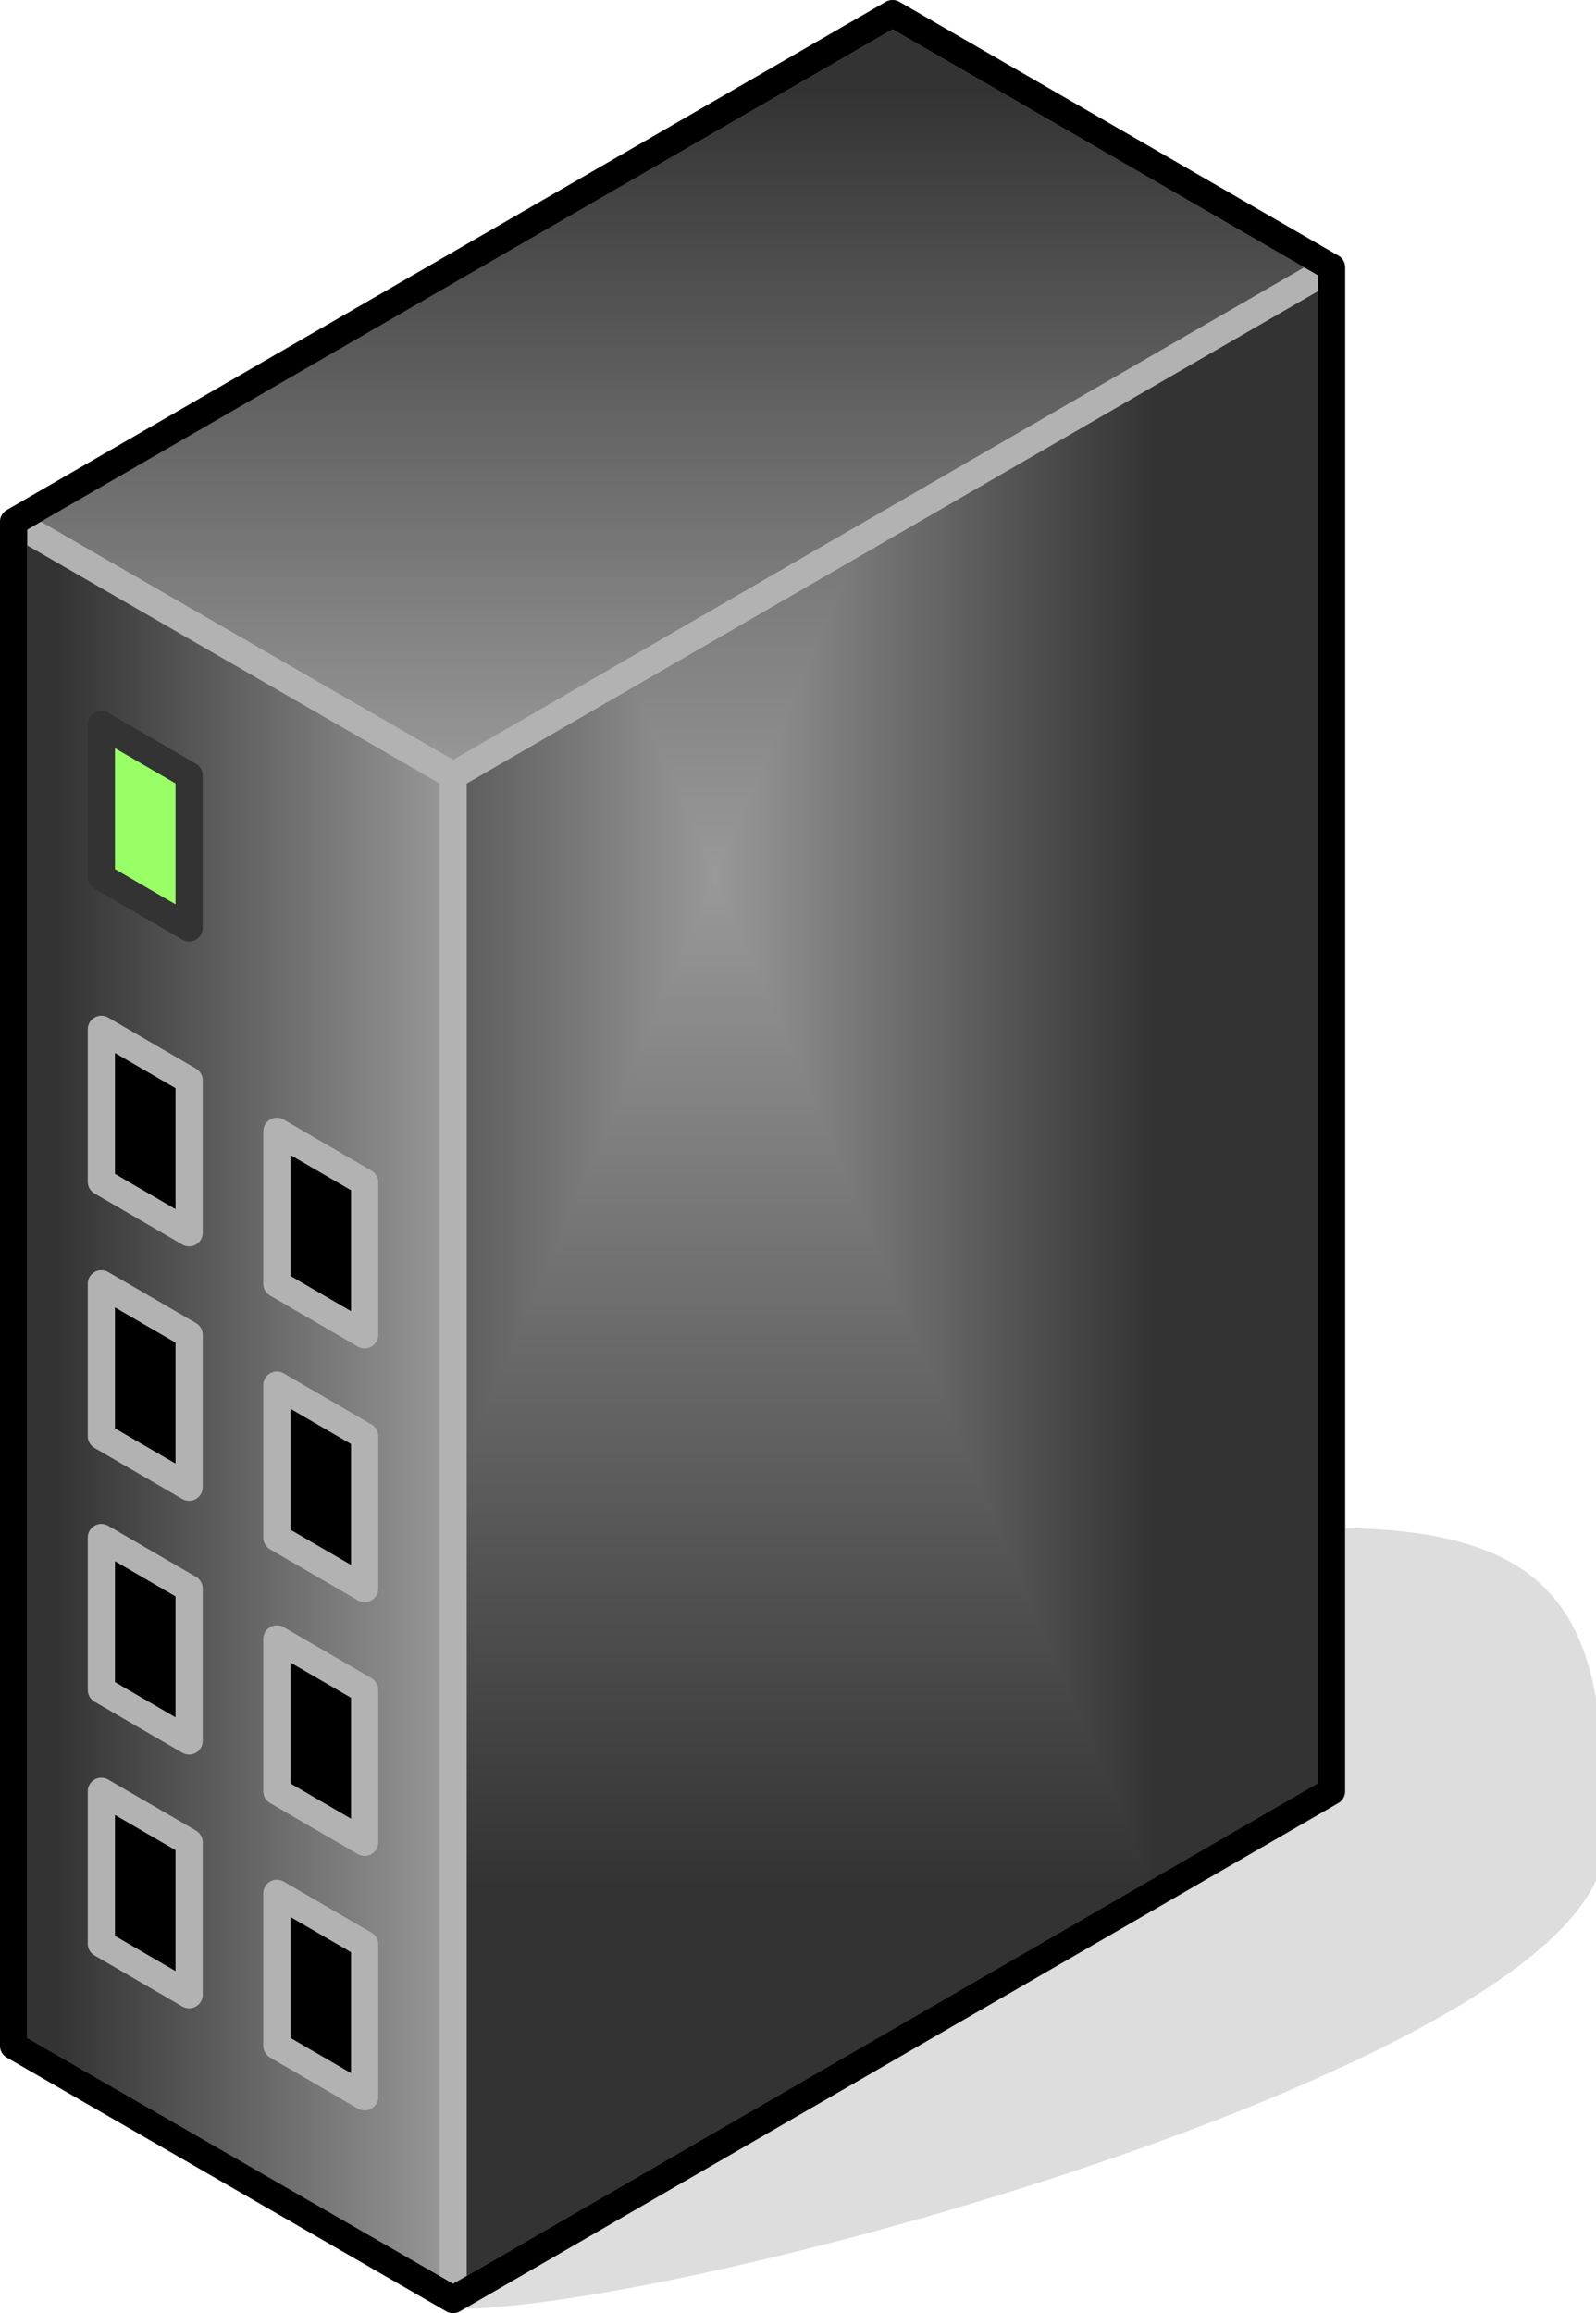 <?xml version="1.0" encoding="UTF-8"?>
<!DOCTYPE svg PUBLIC "-//W3C//DTD SVG 1.1//EN" "http://www.w3.org/Graphics/SVG/1.1/DTD/svg11.dtd">
<svg version="1.2" width="23.46mm" height="34mm" viewBox="15946 4322 2346 3400" preserveAspectRatio="xMidYMid" fill-rule="evenodd" stroke-width="28.222" stroke-linejoin="round" xmlns="http://www.w3.org/2000/svg" xmlns:ooo="http://xml.openoffice.org/svg/export" xmlns:xlink="http://www.w3.org/1999/xlink" xmlns:presentation="http://sun.com/xmlns/staroffice/presentation" xmlns:smil="http://www.w3.org/2001/SMIL20/" xmlns:anim="urn:oasis:names:tc:opendocument:xmlns:animation:1.0" xml:space="preserve">
 <defs class="ClipPathGroup">
  <clipPath id="presentation_clip_path" clipPathUnits="userSpaceOnUse">
   <rect x="15946" y="4322" width="2346" height="3400"/>
  </clipPath>
 </defs>
 <defs class="TextShapeIndex">
  <g ooo:slide="id1" ooo:id-list="id3 id4 id5 id6 id7 id8 id9 id10 id11 id12 id13 id14 id15 id16"/>
 </defs>
 <defs class="EmbeddedBulletChars">
  <g id="bullet-char-template(57356)" transform="scale(0,-0)">
   <path d="M 580,1141 L 1163,571 580,0 -4,571 580,1141 Z"/>
  </g>
  <g id="bullet-char-template(57354)" transform="scale(0,-0)">
   <path d="M 8,1128 L 1137,1128 1137,0 8,0 8,1128 Z"/>
  </g>
  <g id="bullet-char-template(10146)" transform="scale(0,-0)">
   <path d="M 174,0 L 602,739 174,1481 1456,739 174,0 Z M 1358,739 L 309,1346 659,739 1358,739 Z"/>
  </g>
  <g id="bullet-char-template(10132)" transform="scale(0,-0)">
   <path d="M 2015,739 L 1276,0 717,0 1260,543 174,543 174,936 1260,936 717,1481 1274,1481 2015,739 Z"/>
  </g>
  <g id="bullet-char-template(10007)" transform="scale(0,-0)">
   <path d="M 0,-2 C -7,14 -16,27 -25,37 L 356,567 C 262,823 215,952 215,954 215,979 228,992 255,992 264,992 276,990 289,987 310,991 331,999 354,1012 L 381,999 492,748 772,1049 836,1024 860,1049 C 881,1039 901,1025 922,1006 886,937 835,863 770,784 769,783 710,716 594,584 L 774,223 C 774,196 753,168 711,139 L 727,119 C 717,90 699,76 672,76 641,76 570,178 457,381 L 164,-76 C 142,-110 111,-127 72,-127 30,-127 9,-110 8,-76 1,-67 -2,-52 -2,-32 -2,-23 -1,-13 0,-2 Z"/>
  </g>
  <g id="bullet-char-template(10004)" transform="scale(0,-0)">
   <path d="M 285,-33 C 182,-33 111,30 74,156 52,228 41,333 41,471 41,549 55,616 82,672 116,743 169,778 240,778 293,778 328,747 346,684 L 369,508 C 377,444 397,411 428,410 L 1163,1116 C 1174,1127 1196,1133 1229,1133 1271,1133 1292,1118 1292,1087 L 1292,965 C 1292,929 1282,901 1262,881 L 442,47 C 390,-6 338,-33 285,-33 Z"/>
  </g>
  <g id="bullet-char-template(9679)" transform="scale(0,-0)">
   <path d="M 813,0 C 632,0 489,54 383,161 276,268 223,411 223,592 223,773 276,916 383,1023 489,1130 632,1184 813,1184 992,1184 1136,1130 1245,1023 1353,916 1407,772 1407,592 1407,412 1353,268 1245,161 1136,54 992,0 813,0 Z"/>
  </g>
  <g id="bullet-char-template(8226)" transform="scale(0,-0)">
   <path d="M 346,457 C 273,457 209,483 155,535 101,586 74,649 74,723 74,796 101,859 155,911 209,963 273,989 346,989 419,989 480,963 531,910 582,859 608,796 608,723 608,648 583,586 532,535 482,483 420,457 346,457 Z"/>
  </g>
  <g id="bullet-char-template(8211)" transform="scale(0,-0)">
   <path d="M -4,459 L 1135,459 1135,606 -4,606 -4,459 Z"/>
  </g>
 </defs>
 <defs class="TextEmbeddedBitmaps"/>
 <g class="SlideGroup">
  <g>
   <g id="id1" class="Slide" clip-path="url(#presentation_clip_path)">
    <g class="Page">
     <g class="Group">
      <g class="com.sun.star.drawing.ClosedBezierShape">
       <g id="id3">
        <rect class="BoundingBox" stroke="none" fill="none" x="16611" y="6581" width="1682" height="1123"/>
        <path fill="rgb(221,221,221)" stroke="none" d="M 16612,7702 C 16967,7702 18291,7329 18291,7030 18291,6731 18258,6582 17904,6582 17904,6806 16612,7403 16612,7702 Z"/>
        <path fill="none" stroke="rgb(221,221,221)" d="M 16612,7702 C 16967,7702 18291,7329 18291,7030 18291,6731 18258,6582 17904,6582 17904,6806 16612,7403 16612,7702 Z"/>
       </g>
      </g>
      <g class="Group">
       <g class="com.sun.star.drawing.PolyPolygonShape">
        <g id="id4">
         <rect class="BoundingBox" stroke="none" fill="none" x="16592" y="4695" width="1333" height="3028"/>
         <g>
          <defs>
           <pattern id="pattern1" x="16612" y="4715" width="1293" height="2988" patternUnits="userSpaceOnUse">
            <g transform="translate(-16612,-4715)">
             <path fill="rgb(51,51,51)" stroke="none" d="M 16611,4714 L 17905,4714 17905,7703 16611,7703 16611,4714 Z M 16359,4131 L 17639,4131 17639,7090 16359,7090 16359,4131 Z"/>
             <path fill="rgb(52,52,52)" stroke="none" d="M 16359,4131 L 17639,4131 17639,7090 16359,7090 16359,4131 Z M 16365,4146 L 17633,4146 17633,7075 16365,7075 16365,4146 Z"/>
             <path fill="rgb(53,53,53)" stroke="none" d="M 16365,4146 L 17633,4146 17633,7075 16365,7075 16365,4146 Z M 16372,4160 L 17626,4160 17626,7061 16372,7061 16372,4160 Z"/>
             <path fill="rgb(54,54,54)" stroke="none" d="M 16372,4160 L 17626,4160 17626,7061 16372,7061 16372,4160 Z M 16378,4175 L 17620,4175 17620,7046 16378,7046 16378,4175 Z"/>
             <path fill="rgb(55,55,55)" stroke="none" d="M 16378,4175 L 17620,4175 17620,7046 16378,7046 16378,4175 Z M 16384,4190 L 17614,4190 17614,7031 16384,7031 16384,4190 Z"/>
             <path fill="rgb(56,56,56)" stroke="none" d="M 16384,4190 L 17614,4190 17614,7031 16384,7031 16384,4190 Z M 16391,4204 L 17607,4204 17607,7017 16391,7017 16391,4204 Z"/>
             <path fill="rgb(57,57,57)" stroke="none" d="M 16391,4204 L 17607,4204 17607,7017 16391,7017 16391,4204 Z M 16397,4219 L 17601,4219 17601,7002 16397,7002 16397,4219 Z"/>
             <path fill="rgb(58,58,58)" stroke="none" d="M 16397,4219 L 17601,4219 17601,7002 16397,7002 16397,4219 Z M 16403,4234 L 17595,4234 17595,6987 16403,6987 16403,4234 Z"/>
             <path fill="rgb(59,59,59)" stroke="none" d="M 16403,4234 L 17595,4234 17595,6987 16403,6987 16403,4234 Z M 16410,4248 L 17588,4248 17588,6973 16410,6973 16410,4248 Z"/>
             <path fill="rgb(60,60,60)" stroke="none" d="M 16410,4248 L 17588,4248 17588,6973 16410,6973 16410,4248 Z M 16416,4263 L 17582,4263 17582,6958 16416,6958 16416,4263 Z"/>
             <path fill="rgb(61,61,61)" stroke="none" d="M 16416,4263 L 17582,4263 17582,6958 16416,6958 16416,4263 Z M 16422,4278 L 17576,4278 17576,6943 16422,6943 16422,4278 Z"/>
             <path fill="rgb(62,62,62)" stroke="none" d="M 16422,4278 L 17576,4278 17576,6943 16422,6943 16422,4278 Z M 16429,4292 L 17569,4292 17569,6929 16429,6929 16429,4292 Z"/>
             <path fill="rgb(63,63,63)" stroke="none" d="M 16429,4292 L 17569,4292 17569,6929 16429,6929 16429,4292 Z M 16435,4307 L 17563,4307 17563,6914 16435,6914 16435,4307 Z"/>
             <path fill="rgb(64,64,64)" stroke="none" d="M 16435,4307 L 17563,4307 17563,6914 16435,6914 16435,4307 Z M 16441,4322 L 17557,4322 17557,6899 16441,6899 16441,4322 Z"/>
             <path fill="rgb(65,65,65)" stroke="none" d="M 16441,4322 L 17557,4322 17557,6899 16441,6899 16441,4322 Z M 16448,4336 L 17550,4336 17550,6885 16448,6885 16448,4336 Z"/>
             <path fill="rgb(66,66,66)" stroke="none" d="M 16448,4336 L 17550,4336 17550,6885 16448,6885 16448,4336 Z M 16454,4351 L 17544,4351 17544,6870 16454,6870 16454,4351 Z"/>
             <path fill="rgb(67,67,67)" stroke="none" d="M 16454,4351 L 17544,4351 17544,6870 16454,6870 16454,4351 Z M 16460,4366 L 17538,4366 17538,6855 16460,6855 16460,4366 Z"/>
             <path fill="rgb(68,68,68)" stroke="none" d="M 16460,4366 L 17538,4366 17538,6855 16460,6855 16460,4366 Z M 16467,4380 L 17531,4380 17531,6841 16467,6841 16467,4380 Z"/>
             <path fill="rgb(69,69,69)" stroke="none" d="M 16467,4380 L 17531,4380 17531,6841 16467,6841 16467,4380 Z M 16473,4395 L 17525,4395 17525,6826 16473,6826 16473,4395 Z"/>
             <path fill="rgb(70,70,70)" stroke="none" d="M 16473,4395 L 17525,4395 17525,6826 16473,6826 16473,4395 Z M 16479,4410 L 17519,4410 17519,6811 16479,6811 16479,4410 Z"/>
             <path fill="rgb(71,71,71)" stroke="none" d="M 16479,4410 L 17519,4410 17519,6811 16479,6811 16479,4410 Z M 16486,4424 L 17512,4424 17512,6797 16486,6797 16486,4424 Z"/>
             <path fill="rgb(72,72,72)" stroke="none" d="M 16486,4424 L 17512,4424 17512,6797 16486,6797 16486,4424 Z M 16492,4439 L 17506,4439 17506,6782 16492,6782 16492,4439 Z"/>
             <path fill="rgb(73,73,73)" stroke="none" d="M 16492,4439 L 17506,4439 17506,6782 16492,6782 16492,4439 Z M 16499,4454 L 17499,4454 17499,6767 16499,6767 16499,4454 Z"/>
             <path fill="rgb(74,74,74)" stroke="none" d="M 16499,4454 L 17499,4454 17499,6767 16499,6767 16499,4454 Z M 16505,4468 L 17493,4468 17493,6753 16505,6753 16505,4468 Z"/>
             <path fill="rgb(75,75,75)" stroke="none" d="M 16505,4468 L 17493,4468 17493,6753 16505,6753 16505,4468 Z M 16511,4483 L 17487,4483 17487,6738 16511,6738 16511,4483 Z"/>
             <path fill="rgb(76,76,76)" stroke="none" d="M 16511,4483 L 17487,4483 17487,6738 16511,6738 16511,4483 Z M 16518,4498 L 17480,4498 17480,6723 16518,6723 16518,4498 Z"/>
             <path fill="rgb(77,77,77)" stroke="none" d="M 16518,4498 L 17480,4498 17480,6723 16518,6723 16518,4498 Z M 16524,4512 L 17474,4512 17474,6709 16524,6709 16524,4512 Z"/>
             <path fill="rgb(78,78,78)" stroke="none" d="M 16524,4512 L 17474,4512 17474,6709 16524,6709 16524,4512 Z M 16530,4527 L 17468,4527 17468,6694 16530,6694 16530,4527 Z"/>
             <path fill="rgb(79,79,79)" stroke="none" d="M 16530,4527 L 17468,4527 17468,6694 16530,6694 16530,4527 Z M 16537,4542 L 17461,4542 17461,6679 16537,6679 16537,4542 Z"/>
             <path fill="rgb(80,80,80)" stroke="none" d="M 16537,4542 L 17461,4542 17461,6679 16537,6679 16537,4542 Z M 16543,4556 L 17455,4556 17455,6665 16543,6665 16543,4556 Z"/>
             <path fill="rgb(81,81,81)" stroke="none" d="M 16543,4556 L 17455,4556 17455,6665 16543,6665 16543,4556 Z M 16549,4571 L 17449,4571 17449,6650 16549,6650 16549,4571 Z"/>
             <path fill="rgb(82,82,82)" stroke="none" d="M 16549,4571 L 17449,4571 17449,6650 16549,6650 16549,4571 Z M 16556,4586 L 17442,4586 17442,6635 16556,6635 16556,4586 Z"/>
             <path fill="rgb(83,83,83)" stroke="none" d="M 16556,4586 L 17442,4586 17442,6635 16556,6635 16556,4586 Z M 16562,4600 L 17436,4600 17436,6621 16562,6621 16562,4600 Z"/>
             <path fill="rgb(84,84,84)" stroke="none" d="M 16562,4600 L 17436,4600 17436,6621 16562,6621 16562,4600 Z M 16568,4615 L 17430,4615 17430,6606 16568,6606 16568,4615 Z"/>
             <path fill="rgb(85,85,85)" stroke="none" d="M 16568,4615 L 17430,4615 17430,6606 16568,6606 16568,4615 Z M 16575,4629 L 17423,4629 17423,6592 16575,6592 16575,4629 Z"/>
             <path fill="rgb(86,86,86)" stroke="none" d="M 16575,4629 L 17423,4629 17423,6592 16575,6592 16575,4629 Z M 16581,4644 L 17417,4644 17417,6577 16581,6577 16581,4644 Z"/>
             <path fill="rgb(87,87,87)" stroke="none" d="M 16581,4644 L 17417,4644 17417,6577 16581,6577 16581,4644 Z M 16587,4659 L 17411,4659 17411,6562 16587,6562 16587,4659 Z"/>
             <path fill="rgb(88,88,88)" stroke="none" d="M 16587,4659 L 17411,4659 17411,6562 16587,6562 16587,4659 Z M 16593,4673 L 17404,4673 17404,6548 16593,6548 16593,4673 Z"/>
             <path fill="rgb(89,89,89)" stroke="none" d="M 16593,4673 L 17404,4673 17404,6548 16593,6548 16593,4673 Z M 16599,4688 L 17398,4688 17398,6533 16599,6533 16599,4688 Z"/>
             <path fill="rgb(90,90,90)" stroke="none" d="M 16599,4688 L 17398,4688 17398,6533 16599,6533 16599,4688 Z M 16605,4702 L 17392,4702 17392,6518 16605,6518 16605,4702 Z"/>
             <path fill="rgb(91,91,91)" stroke="none" d="M 16605,4702 L 17392,4702 17392,6518 16605,6518 16605,4702 Z M 16612,4716 L 17385,4716 17385,6504 16612,6504 16612,4716 Z"/>
             <path fill="rgb(92,92,92)" stroke="none" d="M 16612,4716 L 17385,4716 17385,6504 16612,6504 16612,4716 Z M 16618,4731 L 17379,4731 17379,6489 16618,6489 16618,4731 Z"/>
             <path fill="rgb(93,93,93)" stroke="none" d="M 16618,4731 L 17379,4731 17379,6489 16618,6489 16618,4731 Z M 16624,4746 L 17373,4746 17373,6474 16624,6474 16624,4746 Z"/>
             <path fill="rgb(94,94,94)" stroke="none" d="M 16624,4746 L 17373,4746 17373,6474 16624,6474 16624,4746 Z M 16631,4760 L 17366,4760 17366,6460 16631,6460 16631,4760 Z"/>
             <path fill="rgb(95,95,95)" stroke="none" d="M 16631,4760 L 17366,4760 17366,6460 16631,6460 16631,4760 Z M 16637,4775 L 17360,4775 17360,6445 16637,6445 16637,4775 Z"/>
             <path fill="rgb(96,96,96)" stroke="none" d="M 16637,4775 L 17360,4775 17360,6445 16637,6445 16637,4775 Z M 16644,4790 L 17353,4790 17353,6430 16644,6430 16644,4790 Z"/>
             <path fill="rgb(97,97,97)" stroke="none" d="M 16644,4790 L 17353,4790 17353,6430 16644,6430 16644,4790 Z M 16650,4804 L 17347,4804 17347,6416 16650,6416 16650,4804 Z"/>
             <path fill="rgb(98,98,98)" stroke="none" d="M 16650,4804 L 17347,4804 17347,6416 16650,6416 16650,4804 Z M 16656,4819 L 17341,4819 17341,6401 16656,6401 16656,4819 Z"/>
             <path fill="rgb(99,99,99)" stroke="none" d="M 16656,4819 L 17341,4819 17341,6401 16656,6401 16656,4819 Z M 16663,4834 L 17334,4834 17334,6386 16663,6386 16663,4834 Z"/>
             <path fill="rgb(100,100,100)" stroke="none" d="M 16663,4834 L 17334,4834 17334,6386 16663,6386 16663,4834 Z M 16669,4848 L 17328,4848 17328,6372 16669,6372 16669,4848 Z"/>
             <path fill="rgb(101,101,101)" stroke="none" d="M 16669,4848 L 17328,4848 17328,6372 16669,6372 16669,4848 Z M 16675,4863 L 17322,4863 17322,6357 16675,6357 16675,4863 Z"/>
             <path fill="rgb(102,102,102)" stroke="none" d="M 16675,4863 L 17322,4863 17322,6357 16675,6357 16675,4863 Z M 16682,4878 L 17315,4878 17315,6342 16682,6342 16682,4878 Z"/>
             <path fill="rgb(103,103,103)" stroke="none" d="M 16682,4878 L 17315,4878 17315,6342 16682,6342 16682,4878 Z M 16688,4892 L 17309,4892 17309,6328 16688,6328 16688,4892 Z"/>
             <path fill="rgb(104,104,104)" stroke="none" d="M 16688,4892 L 17309,4892 17309,6328 16688,6328 16688,4892 Z M 16694,4907 L 17303,4907 17303,6313 16694,6313 16694,4907 Z"/>
             <path fill="rgb(105,105,105)" stroke="none" d="M 16694,4907 L 17303,4907 17303,6313 16694,6313 16694,4907 Z M 16701,4922 L 17296,4922 17296,6298 16701,6298 16701,4922 Z"/>
             <path fill="rgb(106,106,106)" stroke="none" d="M 16701,4922 L 17296,4922 17296,6298 16701,6298 16701,4922 Z M 16707,4936 L 17290,4936 17290,6284 16707,6284 16707,4936 Z"/>
             <path fill="rgb(107,107,107)" stroke="none" d="M 16707,4936 L 17290,4936 17290,6284 16707,6284 16707,4936 Z M 16713,4951 L 17284,4951 17284,6269 16713,6269 16713,4951 Z"/>
             <path fill="rgb(108,108,108)" stroke="none" d="M 16713,4951 L 17284,4951 17284,6269 16713,6269 16713,4951 Z M 16720,4966 L 17277,4966 17277,6254 16720,6254 16720,4966 Z"/>
             <path fill="rgb(109,109,109)" stroke="none" d="M 16720,4966 L 17277,4966 17277,6254 16720,6254 16720,4966 Z M 16726,4980 L 17271,4980 17271,6240 16726,6240 16726,4980 Z"/>
             <path fill="rgb(110,110,110)" stroke="none" d="M 16726,4980 L 17271,4980 17271,6240 16726,6240 16726,4980 Z M 16732,4995 L 17265,4995 17265,6225 16732,6225 16732,4995 Z"/>
             <path fill="rgb(111,111,111)" stroke="none" d="M 16732,4995 L 17265,4995 17265,6225 16732,6225 16732,4995 Z M 16739,5010 L 17258,5010 17258,6210 16739,6210 16739,5010 Z"/>
             <path fill="rgb(112,112,112)" stroke="none" d="M 16739,5010 L 17258,5010 17258,6210 16739,6210 16739,5010 Z M 16745,5024 L 17252,5024 17252,6196 16745,6196 16745,5024 Z"/>
             <path fill="rgb(113,113,113)" stroke="none" d="M 16745,5024 L 17252,5024 17252,6196 16745,6196 16745,5024 Z M 16751,5039 L 17246,5039 17246,6181 16751,6181 16751,5039 Z"/>
             <path fill="rgb(114,114,114)" stroke="none" d="M 16751,5039 L 17246,5039 17246,6181 16751,6181 16751,5039 Z M 16758,5054 L 17239,5054 17239,6166 16758,6166 16758,5054 Z"/>
             <path fill="rgb(115,115,115)" stroke="none" d="M 16758,5054 L 17239,5054 17239,6166 16758,6166 16758,5054 Z M 16764,5068 L 17233,5068 17233,6152 16764,6152 16764,5068 Z"/>
             <path fill="rgb(116,116,116)" stroke="none" d="M 16764,5068 L 17233,5068 17233,6152 16764,6152 16764,5068 Z M 16770,5083 L 17227,5083 17227,6137 16770,6137 16770,5083 Z"/>
             <path fill="rgb(117,117,117)" stroke="none" d="M 16770,5083 L 17227,5083 17227,6137 16770,6137 16770,5083 Z M 16777,5098 L 17220,5098 17220,6122 16777,6122 16777,5098 Z"/>
             <path fill="rgb(118,118,118)" stroke="none" d="M 16777,5098 L 17220,5098 17220,6122 16777,6122 16777,5098 Z M 16783,5112 L 17214,5112 17214,6108 16783,6108 16783,5112 Z"/>
             <path fill="rgb(119,119,119)" stroke="none" d="M 16783,5112 L 17214,5112 17214,6108 16783,6108 16783,5112 Z M 16790,5127 L 17207,5127 17207,6093 16790,6093 16790,5127 Z"/>
             <path fill="rgb(120,120,120)" stroke="none" d="M 16790,5127 L 17207,5127 17207,6093 16790,6093 16790,5127 Z M 16796,5141 L 17201,5141 17201,6079 16796,6079 16796,5141 Z"/>
             <path fill="rgb(121,121,121)" stroke="none" d="M 16796,5141 L 17201,5141 17201,6079 16796,6079 16796,5141 Z M 16802,5156 L 17195,5156 17195,6064 16802,6064 16802,5156 Z"/>
             <path fill="rgb(122,122,122)" stroke="none" d="M 16802,5156 L 17195,5156 17195,6064 16802,6064 16802,5156 Z M 16809,5171 L 17188,5171 17188,6049 16809,6049 16809,5171 Z"/>
             <path fill="rgb(123,123,123)" stroke="none" d="M 16809,5171 L 17188,5171 17188,6049 16809,6049 16809,5171 Z M 16815,5185 L 17182,5185 17182,6035 16815,6035 16815,5185 Z"/>
             <path fill="rgb(124,124,124)" stroke="none" d="M 16815,5185 L 17182,5185 17182,6035 16815,6035 16815,5185 Z M 16821,5200 L 17176,5200 17176,6020 16821,6020 16821,5200 Z"/>
             <path fill="rgb(125,125,125)" stroke="none" d="M 16821,5200 L 17176,5200 17176,6020 16821,6020 16821,5200 Z M 16828,5215 L 17169,5215 17169,6005 16828,6005 16828,5215 Z"/>
             <path fill="rgb(126,126,126)" stroke="none" d="M 16828,5215 L 17169,5215 17169,6005 16828,6005 16828,5215 Z M 16834,5229 L 17163,5229 17163,5991 16834,5991 16834,5229 Z"/>
             <path fill="rgb(127,127,127)" stroke="none" d="M 16834,5229 L 17163,5229 17163,5991 16834,5991 16834,5229 Z M 16840,5244 L 17157,5244 17157,5976 16840,5976 16840,5244 Z"/>
             <path fill="rgb(128,128,128)" stroke="none" d="M 16840,5244 L 17157,5244 17157,5976 16840,5976 16840,5244 Z M 16847,5259 L 17150,5259 17150,5961 16847,5961 16847,5259 Z"/>
             <path fill="rgb(129,129,129)" stroke="none" d="M 16847,5259 L 17150,5259 17150,5961 16847,5961 16847,5259 Z M 16853,5273 L 17144,5273 17144,5947 16853,5947 16853,5273 Z"/>
             <path fill="rgb(130,130,130)" stroke="none" d="M 16853,5273 L 17144,5273 17144,5947 16853,5947 16853,5273 Z M 16859,5288 L 17138,5288 17138,5932 16859,5932 16859,5288 Z"/>
             <path fill="rgb(131,131,131)" stroke="none" d="M 16859,5288 L 17138,5288 17138,5932 16859,5932 16859,5288 Z M 16866,5303 L 17131,5303 17131,5917 16866,5917 16866,5303 Z"/>
             <path fill="rgb(132,132,132)" stroke="none" d="M 16866,5303 L 17131,5303 17131,5917 16866,5917 16866,5303 Z M 16872,5317 L 17125,5317 17125,5903 16872,5903 16872,5317 Z"/>
             <path fill="rgb(133,133,133)" stroke="none" d="M 16872,5317 L 17125,5317 17125,5903 16872,5903 16872,5317 Z M 16878,5332 L 17119,5332 17119,5888 16878,5888 16878,5332 Z"/>
             <path fill="rgb(134,134,134)" stroke="none" d="M 16878,5332 L 17119,5332 17119,5888 16878,5888 16878,5332 Z M 16885,5347 L 17112,5347 17112,5873 16885,5873 16885,5347 Z"/>
             <path fill="rgb(135,135,135)" stroke="none" d="M 16885,5347 L 17112,5347 17112,5873 16885,5873 16885,5347 Z M 16891,5361 L 17106,5361 17106,5859 16891,5859 16891,5361 Z"/>
             <path fill="rgb(136,136,136)" stroke="none" d="M 16891,5361 L 17106,5361 17106,5859 16891,5859 16891,5361 Z M 16897,5376 L 17100,5376 17100,5844 16897,5844 16897,5376 Z"/>
             <path fill="rgb(137,137,137)" stroke="none" d="M 16897,5376 L 17100,5376 17100,5844 16897,5844 16897,5376 Z M 16904,5391 L 17093,5391 17093,5829 16904,5829 16904,5391 Z"/>
             <path fill="rgb(138,138,138)" stroke="none" d="M 16904,5391 L 17093,5391 17093,5829 16904,5829 16904,5391 Z M 16910,5405 L 17087,5405 17087,5815 16910,5815 16910,5405 Z"/>
             <path fill="rgb(139,139,139)" stroke="none" d="M 16910,5405 L 17087,5405 17087,5815 16910,5815 16910,5405 Z M 16916,5420 L 17081,5420 17081,5800 16916,5800 16916,5420 Z"/>
             <path fill="rgb(140,140,140)" stroke="none" d="M 16916,5420 L 17081,5420 17081,5800 16916,5800 16916,5420 Z M 16923,5435 L 17074,5435 17074,5785 16923,5785 16923,5435 Z"/>
             <path fill="rgb(141,141,141)" stroke="none" d="M 16923,5435 L 17074,5435 17074,5785 16923,5785 16923,5435 Z M 16929,5449 L 17068,5449 17068,5771 16929,5771 16929,5449 Z"/>
             <path fill="rgb(142,142,142)" stroke="none" d="M 16929,5449 L 17068,5449 17068,5771 16929,5771 16929,5449 Z M 16936,5464 L 17061,5464 17061,5756 16936,5756 16936,5464 Z"/>
             <path fill="rgb(143,143,143)" stroke="none" d="M 16936,5464 L 17061,5464 17061,5756 16936,5756 16936,5464 Z M 16942,5479 L 17055,5479 17055,5741 16942,5741 16942,5479 Z"/>
             <path fill="rgb(144,144,144)" stroke="none" d="M 16942,5479 L 17055,5479 17055,5741 16942,5741 16942,5479 Z M 16948,5493 L 17049,5493 17049,5727 16948,5727 16948,5493 Z"/>
             <path fill="rgb(145,145,145)" stroke="none" d="M 16948,5493 L 17049,5493 17049,5727 16948,5727 16948,5493 Z M 16955,5508 L 17042,5508 17042,5712 16955,5712 16955,5508 Z"/>
             <path fill="rgb(146,146,146)" stroke="none" d="M 16955,5508 L 17042,5508 17042,5712 16955,5712 16955,5508 Z M 16961,5523 L 17036,5523 17036,5697 16961,5697 16961,5523 Z"/>
             <path fill="rgb(147,147,147)" stroke="none" d="M 16961,5523 L 17036,5523 17036,5697 16961,5697 16961,5523 Z M 16967,5537 L 17030,5537 17030,5683 16967,5683 16967,5537 Z"/>
             <path fill="rgb(148,148,148)" stroke="none" d="M 16967,5537 L 17030,5537 17030,5683 16967,5683 16967,5537 Z M 16974,5552 L 17023,5552 17023,5668 16974,5668 16974,5552 Z"/>
             <path fill="rgb(149,149,149)" stroke="none" d="M 16974,5552 L 17023,5552 17023,5668 16974,5668 16974,5552 Z M 16980,5567 L 17017,5567 17017,5653 16980,5653 16980,5567 Z"/>
             <path fill="rgb(150,150,150)" stroke="none" d="M 16980,5567 L 17017,5567 17017,5653 16980,5653 16980,5567 Z M 16986,5581 L 17011,5581 17011,5639 16986,5639 16986,5581 Z"/>
             <path fill="rgb(151,151,151)" stroke="none" d="M 16986,5581 L 17011,5581 17011,5639 16986,5639 16986,5581 Z M 16993,5596 L 17004,5596 17004,5624 16993,5624 16993,5596 Z"/>
             <path fill="rgb(153,153,153)" stroke="none" d="M 16993,5596 L 17004,5596 17004,5624 16993,5624 16993,5596 Z"/>
            </g>
           </pattern>
          </defs>
          <path style="fill:url(#pattern1)" d="M 16612,7702 L 16612,5462 17904,4715 17904,6955 16612,7702 Z"/>
         </g>
         <path fill="none" stroke="rgb(178,178,178)" stroke-width="40" stroke-linejoin="round" d="M 16612,7702 L 16612,5462 17904,4715 17904,6955 16612,7702 Z"/>
        </g>
       </g>
       <g class="com.sun.star.drawing.PolyPolygonShape">
        <g id="id5">
         <rect class="BoundingBox" stroke="none" fill="none" x="15946" y="4321" width="1978" height="1162"/>
         <g>
          <defs>
           <linearGradient id="gradient1" x1="16934" y1="4342" x2="16934" y2="5462" gradientUnits="userSpaceOnUse">
            <stop offset="0.1" style="stop-color:rgb(51,51,51)"/>
            <stop offset="1" style="stop-color:rgb(153,153,153)"/>
           </linearGradient>
          </defs>
          <path style="fill:url(#gradient1)" d="M 16612,5462 L 15966,5089 17258,4342 17903,4715 16612,5462 Z"/>
         </g>
         <path fill="none" stroke="rgb(178,178,178)" stroke-width="40" stroke-linejoin="round" d="M 16612,5462 L 15966,5089 17258,4342 17903,4715 16612,5462 Z"/>
        </g>
       </g>
       <g class="com.sun.star.drawing.PolyPolygonShape">
        <g id="id6">
         <rect class="BoundingBox" stroke="none" fill="none" x="15946" y="5069" width="687" height="2654"/>
         <g>
          <defs>
           <linearGradient id="gradient2" x1="15966" y1="6395" x2="16613" y2="6395" gradientUnits="userSpaceOnUse">
            <stop offset="0.1" style="stop-color:rgb(51,51,51)"/>
            <stop offset="1" style="stop-color:rgb(153,153,153)"/>
           </linearGradient>
          </defs>
          <path style="fill:url(#gradient2)" d="M 15966,7329 L 15966,5089 16612,5462 16612,7702 15966,7329 Z"/>
         </g>
         <path fill="none" stroke="rgb(178,178,178)" stroke-width="40" stroke-linejoin="round" d="M 15966,7329 L 15966,5089 16612,5462 16612,7702 15966,7329 Z"/>
        </g>
       </g>
       <g class="com.sun.star.drawing.PolyPolygonShape">
        <g id="id7">
         <rect class="BoundingBox" stroke="none" fill="none" x="15946" y="4322" width="1978" height="3401"/>
         <path fill="none" stroke="rgb(0,0,0)" stroke-width="40" stroke-linejoin="round" d="M 15966,7329 L 15966,5089 17258,4342 17903,4715 17903,6955 16612,7702 15966,7329 Z"/>
        </g>
       </g>
       <g class="com.sun.star.drawing.PolyPolygonShape">
        <g id="id8">
         <rect class="BoundingBox" stroke="none" fill="none" x="16075" y="6935" width="170" height="340"/>
         <path fill="rgb(0,0,0)" stroke="none" d="M 16095,7179 L 16095,6955 16224,7030 16224,7254 16095,7179 Z"/>
         <path fill="none" stroke="rgb(178,178,178)" stroke-width="40" stroke-linejoin="round" d="M 16095,7179 L 16095,6955 16224,7030 16224,7254 16095,7179 Z"/>
        </g>
       </g>
       <g class="com.sun.star.drawing.PolyPolygonShape">
        <g id="id9">
         <rect class="BoundingBox" stroke="none" fill="none" x="16333" y="7085" width="170" height="340"/>
         <path fill="rgb(0,0,0)" stroke="none" d="M 16353,7329 L 16353,7105 16482,7180 16482,7404 16353,7329 Z"/>
         <path fill="none" stroke="rgb(178,178,178)" stroke-width="40" stroke-linejoin="round" d="M 16353,7329 L 16353,7105 16482,7180 16482,7404 16353,7329 Z"/>
        </g>
       </g>
       <g class="com.sun.star.drawing.PolyPolygonShape">
        <g id="id10">
         <rect class="BoundingBox" stroke="none" fill="none" x="16075" y="6562" width="170" height="340"/>
         <path fill="rgb(0,0,0)" stroke="none" d="M 16095,6806 L 16095,6582 16224,6657 16224,6881 16095,6806 Z"/>
         <path fill="none" stroke="rgb(178,178,178)" stroke-width="40" stroke-linejoin="round" d="M 16095,6806 L 16095,6582 16224,6657 16224,6881 16095,6806 Z"/>
        </g>
       </g>
       <g class="com.sun.star.drawing.PolyPolygonShape">
        <g id="id11">
         <rect class="BoundingBox" stroke="none" fill="none" x="16333" y="6711" width="170" height="340"/>
         <path fill="rgb(0,0,0)" stroke="none" d="M 16353,6955 L 16353,6731 16482,6806 16482,7030 16353,6955 Z"/>
         <path fill="none" stroke="rgb(178,178,178)" stroke-width="40" stroke-linejoin="round" d="M 16353,6955 L 16353,6731 16482,6806 16482,7030 16353,6955 Z"/>
        </g>
       </g>
       <g class="com.sun.star.drawing.PolyPolygonShape">
        <g id="id12">
         <rect class="BoundingBox" stroke="none" fill="none" x="16333" y="6338" width="170" height="340"/>
         <path fill="rgb(0,0,0)" stroke="none" d="M 16353,6582 L 16353,6358 16482,6433 16482,6657 16353,6582 Z"/>
         <path fill="none" stroke="rgb(178,178,178)" stroke-width="40" stroke-linejoin="round" d="M 16353,6582 L 16353,6358 16482,6433 16482,6657 16353,6582 Z"/>
        </g>
       </g>
       <g class="com.sun.star.drawing.PolyPolygonShape">
        <g id="id13">
         <rect class="BoundingBox" stroke="none" fill="none" x="16075" y="6189" width="170" height="340"/>
         <path fill="rgb(0,0,0)" stroke="none" d="M 16095,6433 L 16095,6209 16224,6284 16224,6508 16095,6433 Z"/>
         <path fill="none" stroke="rgb(178,178,178)" stroke-width="40" stroke-linejoin="round" d="M 16095,6433 L 16095,6209 16224,6284 16224,6508 16095,6433 Z"/>
        </g>
       </g>
       <g class="com.sun.star.drawing.PolyPolygonShape">
        <g id="id14">
         <rect class="BoundingBox" stroke="none" fill="none" x="16333" y="5965" width="170" height="340"/>
         <path fill="rgb(0,0,0)" stroke="none" d="M 16353,6209 L 16353,5985 16482,6060 16482,6284 16353,6209 Z"/>
         <path fill="none" stroke="rgb(178,178,178)" stroke-width="40" stroke-linejoin="round" d="M 16353,6209 L 16353,5985 16482,6060 16482,6284 16353,6209 Z"/>
        </g>
       </g>
       <g class="com.sun.star.drawing.PolyPolygonShape">
        <g id="id15">
         <rect class="BoundingBox" stroke="none" fill="none" x="16075" y="5815" width="170" height="340"/>
         <path fill="rgb(0,0,0)" stroke="none" d="M 16095,6059 L 16095,5835 16224,5910 16224,6134 16095,6059 Z"/>
         <path fill="none" stroke="rgb(178,178,178)" stroke-width="40" stroke-linejoin="round" d="M 16095,6059 L 16095,5835 16224,5910 16224,6134 16095,6059 Z"/>
        </g>
       </g>
       <g class="com.sun.star.drawing.PolyPolygonShape">
        <g id="id16">
         <rect class="BoundingBox" stroke="none" fill="none" x="16075" y="5367" width="170" height="340"/>
         <path fill="rgb(153,255,102)" stroke="none" d="M 16095,5611 L 16095,5387 16224,5462 16224,5686 16095,5611 Z"/>
         <path fill="none" stroke="rgb(51,51,51)" stroke-width="40" stroke-linejoin="round" d="M 16095,5611 L 16095,5387 16224,5462 16224,5686 16095,5611 Z"/>
        </g>
       </g>
      </g>
     </g>
    </g>
   </g>
  </g>
 </g>
</svg>